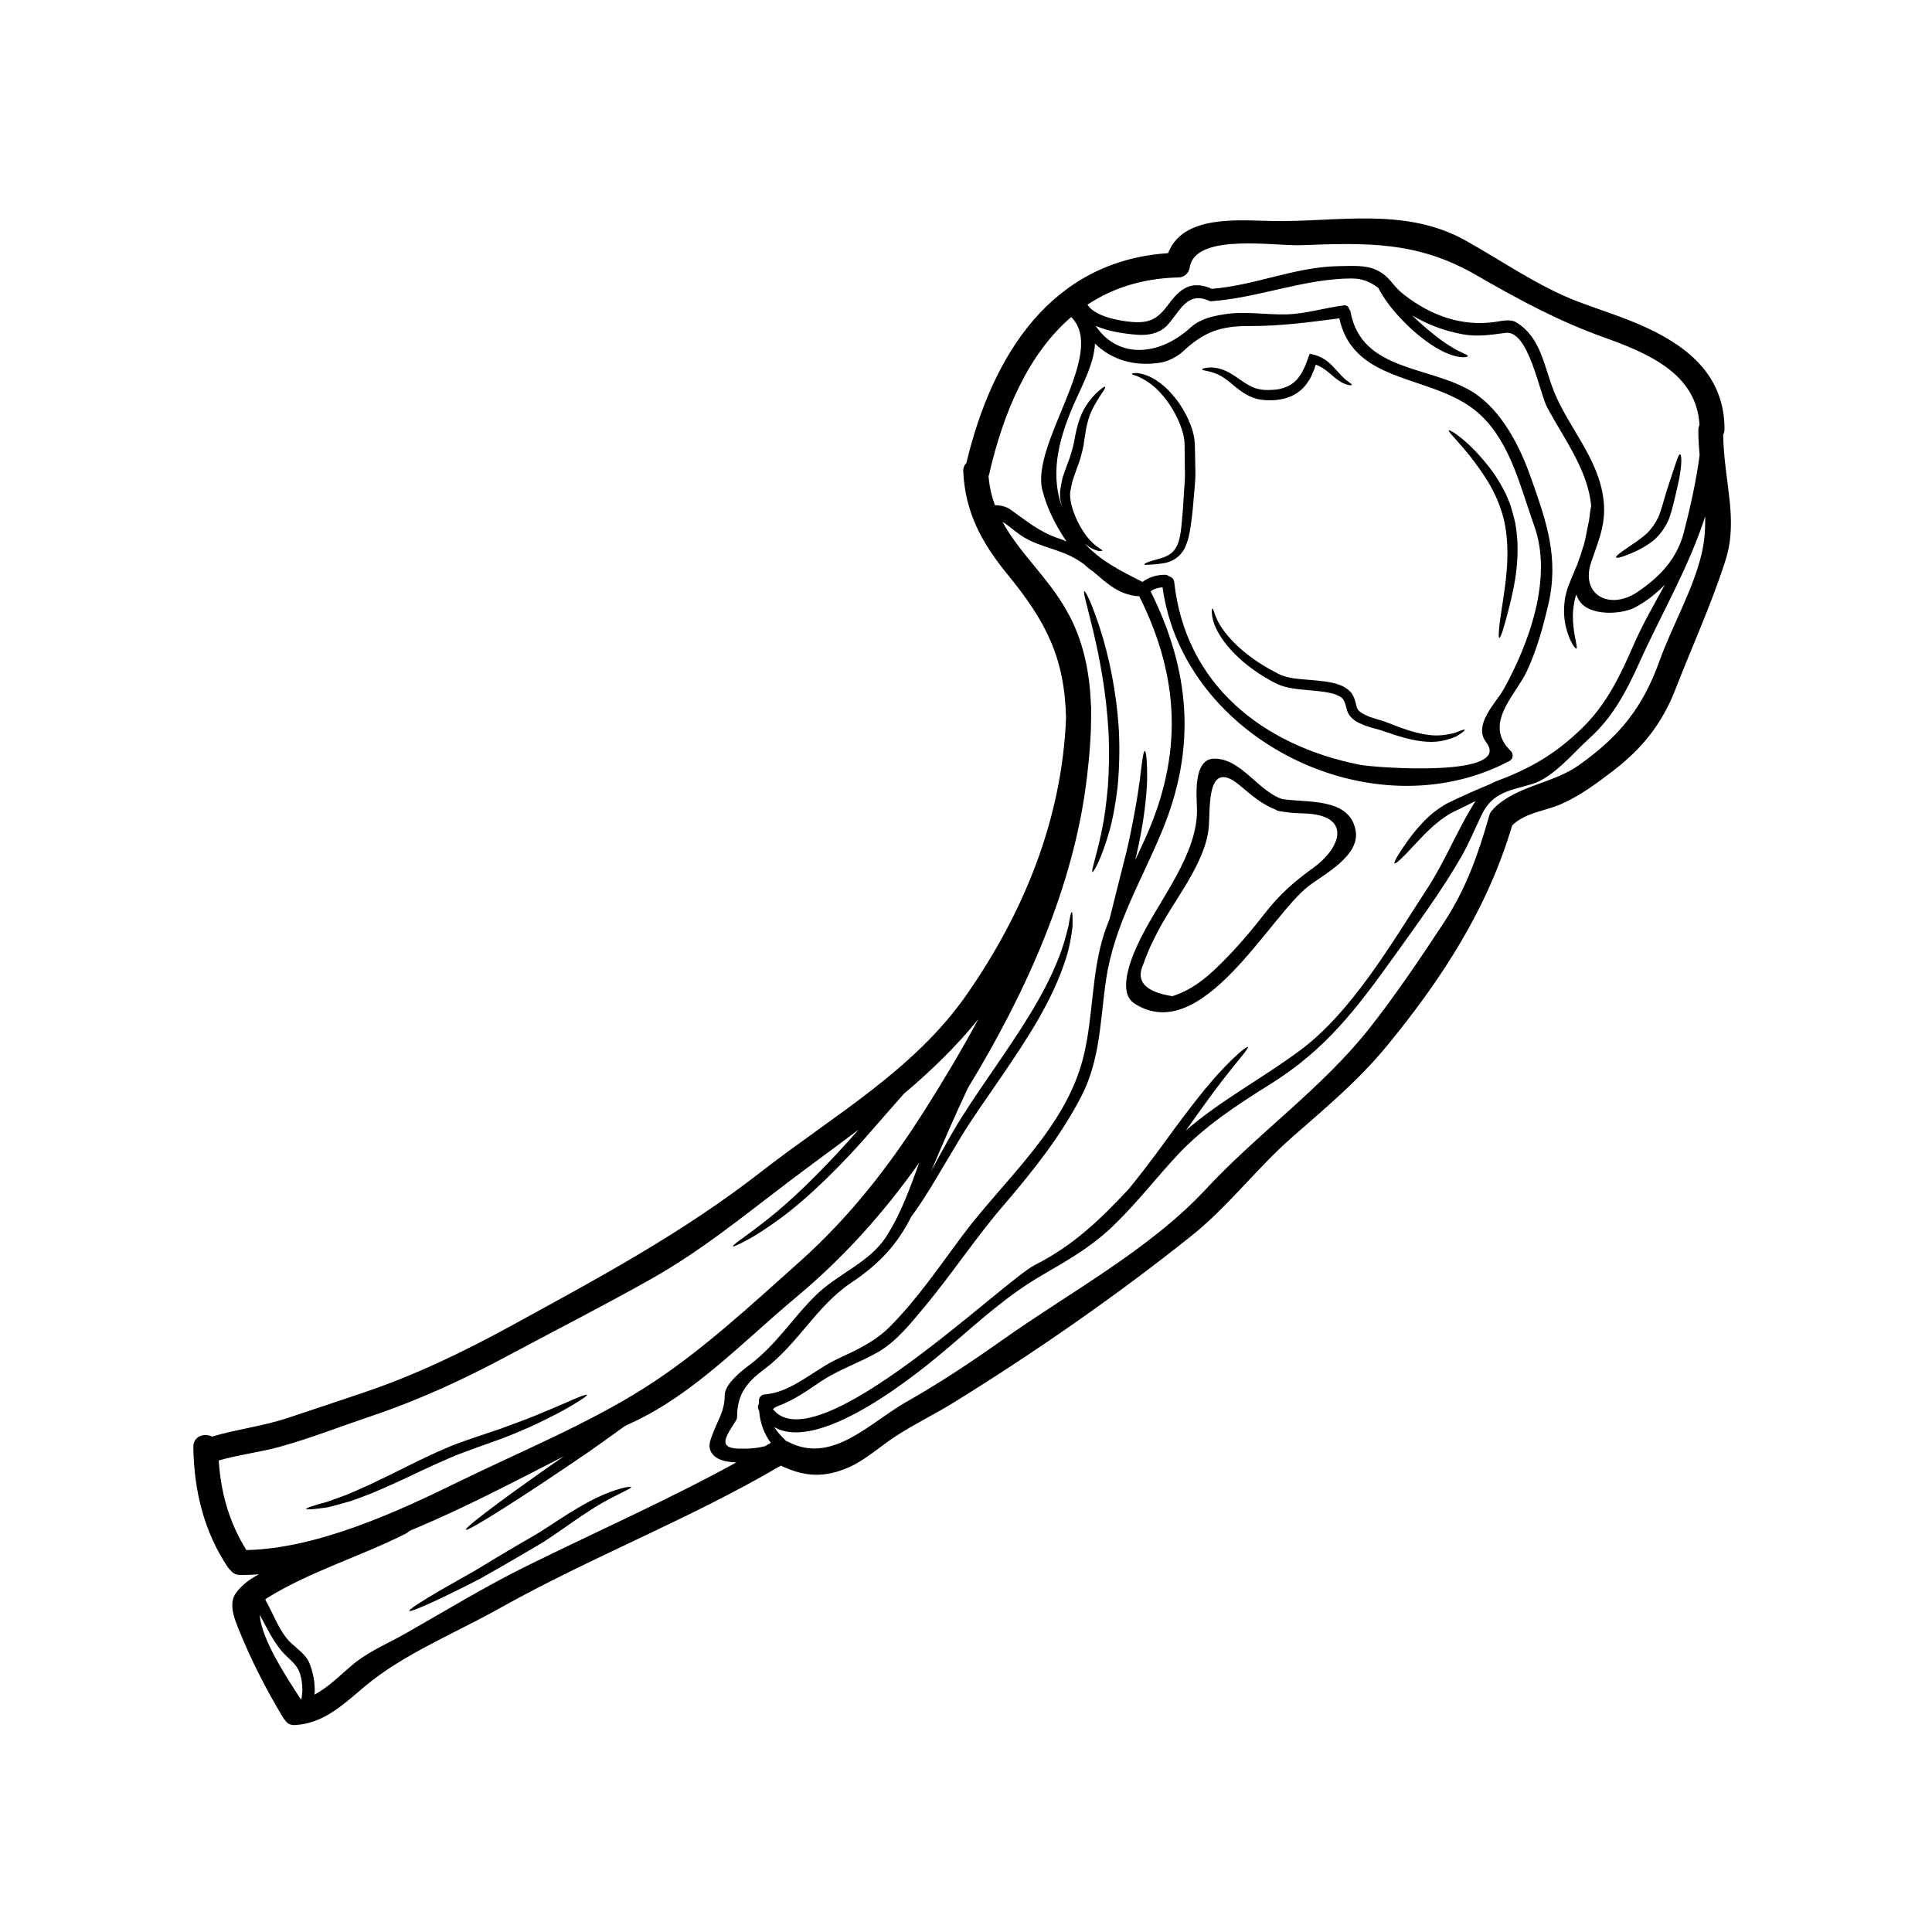 <svg xmlns="http://www.w3.org/2000/svg" xmlns:xlink="http://www.w3.org/1999/xlink" width="400" zoomAndPan="magnify" viewBox="0 0 300 300" height="400" preserveAspectRatio="xMidYMid meet" version="1.0"><path fill="currentColor" d="M 46.77 263.883 C 47.094 262.617 46.945 261.141 46.605 259.965 C 46.129 258.348 44.824 257.641 43.797 256.445 C 42.352 254.758 41.402 252.715 40.34 250.754 C 40.543 254.609 44.887 261.039 46.73 263.898 C 46.746 263.898 46.754 263.883 46.77 263.883 Z M 137.586 192.062 C 139.91 188.449 141.289 184.492 142.75 180.527 C 137.168 188.395 131.035 195.266 123.477 201.562 C 115.52 208.203 107.82 216.387 98.324 220.824 C 97.871 221.027 97.438 221.246 96.984 221.465 C 95.289 222.699 93.48 223.988 91.598 225.32 C 86.414 228.871 81.656 232.027 78.164 234.227 C 74.676 236.441 72.461 237.719 72.344 237.531 C 72.211 237.344 74.199 235.742 77.527 233.277 C 80.164 231.328 83.645 228.84 87.57 226.129 C 79.984 230 72.469 233.973 64.633 237.273 C 64.289 237.43 63.926 237.57 63.582 237.727 C 63.441 237.867 63.27 238.004 63.047 238.121 C 56.09 241.652 47.98 244.062 41.402 248.188 C 41.312 248.234 41.266 248.32 41.188 248.383 C 42.438 250.551 43.379 253.398 45.16 255.094 C 46.113 256 47.516 256.934 48.027 258.211 C 48.617 259.633 48.977 261.441 48.844 263.129 C 51.223 261.887 53.289 259.633 55.25 258.094 C 57.613 256.266 60.496 255.062 63.078 253.586 C 69.297 250.047 75.414 246.309 81.828 243.145 C 92.68 237.789 103.75 232.898 114.359 227.074 C 112.363 227.035 110.645 226.508 110.23 224.984 C 109.992 224.137 110.527 223.066 110.793 222.336 C 111.578 220.281 112.523 219.078 112.531 216.66 C 112.531 214.934 115.145 212.867 116.281 212.027 C 120.664 208.746 123.027 204.664 126.82 200.996 C 130.148 197.777 135.047 195.996 137.586 192.062 Z M 143.828 172.008 C 146.605 167.617 149.348 163.012 151.914 158.258 C 148.414 162.586 144.496 166.34 140.348 169.848 C 138.918 171.473 137.438 173.148 135.914 174.906 C 130.715 180.977 125.422 186.07 121.176 189.195 C 119.031 190.75 117.219 191.938 115.914 192.594 C 114.633 193.285 113.887 193.617 113.824 193.516 C 113.66 193.285 116.488 191.598 120.453 188.301 C 124.102 185.277 128.633 180.762 133.328 175.406 C 129.703 178.148 125.996 180.824 122.297 183.629 C 115.34 188.914 108.715 194.332 101.059 198.625 C 93.852 202.691 86.461 206.445 79.176 210.348 C 72.086 214.164 64.973 217.445 57.348 219.996 C 52.777 221.535 48.215 223.328 43.574 224.621 C 40.387 225.512 37.121 225.871 33.965 226.781 C 34.285 231.754 35.574 236.41 38.262 240.695 C 49.199 240.461 61.531 234.836 71.113 230.133 C 80.629 225.473 91.102 221.191 100.055 215.523 C 108.645 210.098 116.574 202.699 124.168 195.918 C 132.02 188.906 138.223 180.91 143.828 172.008 Z M 161.855 76.09 C 160.039 68.797 172.008 54.812 166.332 49.23 C 159.625 55 155.762 64.125 153.578 73.719 C 153.547 73.797 153.523 73.875 153.5 73.949 C 153.641 75.574 153.98 77.059 154.48 78.438 C 155.344 78.469 156.172 78.605 156.93 79.145 C 159.586 81 161.305 82.578 164.531 83.652 C 164.902 83.762 165.262 83.918 165.609 84.086 C 163.957 81.625 162.586 79.004 161.855 76.09 Z M 177.824 130.207 C 183.691 117.219 183.219 105.223 176.906 92.594 C 173.766 92.414 171.875 90.562 169.762 88.766 C 169.273 88.434 168.797 88.074 168.371 87.648 C 167.742 87.188 167.059 86.754 166.32 86.383 C 163.496 85.004 160.684 84.75 158.125 82.852 C 157.082 82.09 156.414 81.461 155.66 81.023 C 158.297 85.875 162.68 89.613 165.602 94.77 C 168.223 99.348 169.219 104.383 169.398 109.516 C 169.422 109.664 169.445 109.812 169.438 109.98 C 169.438 110.137 169.422 110.285 169.422 110.441 C 169.465 113.852 169.188 117.305 168.781 120.703 C 166.762 137.719 159.285 154.168 150.312 168.922 C 148.277 173.203 146.434 177.504 144.598 181.832 C 145.586 180 146.691 177.945 147.949 175.77 C 149.668 172.801 151.781 169.723 153.988 166.504 C 156.195 163.285 158.289 160.223 160.023 157.348 C 161.77 154.477 163.141 151.797 164.094 149.465 C 165.105 147.133 165.555 145.156 165.914 143.797 C 166.133 142.375 166.312 141.605 166.426 141.605 C 166.543 141.613 166.566 142.414 166.543 143.852 C 166.371 145.297 166.07 147.426 165.168 149.859 C 164.32 152.324 163.016 155.148 161.32 158.109 C 159.625 161.078 157.543 164.195 155.328 167.43 C 153.117 170.641 150.973 173.68 149.223 176.531 C 147.492 179.438 145.93 182.051 144.621 184.242 C 143.41 186.195 142.398 187.758 141.527 188.875 C 139.289 193.301 136.57 196.23 132.176 199.184 C 126.82 202.746 123.898 208.707 118.688 212.602 C 115.984 214.621 114.453 216.488 114.453 220.023 C 114.453 220.203 114.414 220.359 114.32 220.508 C 112.852 222.91 111.008 225.078 115.332 224.945 C 116.512 224.984 117.656 224.844 118.781 224.566 C 119.078 224.387 119.391 224.223 119.691 224.043 C 118.668 222.645 118.027 221.027 117.875 219.055 C 117.852 219 117.812 218.961 117.789 218.906 C 117.617 218.562 117.672 218.23 117.844 217.973 C 117.844 217.809 117.844 217.641 117.844 217.477 C 117.867 216.922 118.262 216.551 118.797 216.512 C 122.879 216.23 126.449 212.68 130.039 211.016 C 132.984 209.648 135.875 208.34 138.207 205.977 C 142.484 201.664 145.867 196.648 149.488 191.801 C 156.035 183.062 165.504 175.148 168.223 164.141 C 169.809 157.773 169.43 151.246 171.465 144.926 C 171.723 144.156 172.016 143.418 172.305 142.652 C 172.98 139.91 173.898 136.312 174.902 132.332 C 175.902 128.039 176.578 124.113 176.969 121.285 C 177.316 118.41 177.52 116.605 177.77 116.605 C 177.973 116.613 178.172 118.41 178.117 121.348 C 178.004 124.309 177.488 128.352 176.473 132.719 C 176.402 133.016 176.332 133.293 176.254 133.59 C 176.781 132.48 177.309 131.352 177.824 130.207 Z M 233.492 107.02 C 237.469 99.852 241.133 89.723 238.238 81.664 C 236.133 75.824 234.641 68.977 229.984 64.523 C 223.09 57.93 210.301 60.098 207.977 49.434 C 203.188 50.039 199.008 50.637 194.047 50.629 C 189.688 50.598 187.02 51.453 183.723 54.547 C 182.898 55.316 181.461 56.094 180.32 56.289 C 176.215 56.988 172.613 55.879 170.027 53.352 C 169.895 56.234 168.316 59.312 167.035 62.129 C 164.617 67.477 162.961 73.082 164.832 78.492 C 164.84 78.492 164.84 78.484 164.855 78.484 C 164.793 78.211 164.719 77.953 164.664 77.676 C 164.625 77.402 164.602 77.105 164.594 76.836 C 164.602 76.578 164.578 76.414 164.633 76.082 C 164.719 75.582 164.816 75.07 164.91 74.543 C 165.012 74.02 165.223 73.57 165.387 73.059 C 165.703 72.047 166.094 71.301 166.332 70.352 C 166.449 69.926 166.621 69.371 166.684 69.086 C 166.77 68.617 166.863 68.184 166.941 67.746 C 167.273 66.016 167.773 64.391 168.52 63.199 C 169.25 62.02 170.035 61.188 170.602 60.711 C 171.16 60.223 171.52 59.988 171.598 60.066 C 171.812 60.246 170.633 61.488 169.527 63.738 C 168.992 64.863 168.66 66.301 168.418 68.004 C 168.348 68.438 168.285 68.875 168.223 69.324 C 168.105 69.918 167.988 70.258 167.875 70.75 C 167.672 71.648 167.195 72.684 166.91 73.594 C 166.77 74.059 166.566 74.504 166.473 74.953 C 166.379 75.391 166.297 75.824 166.203 76.25 C 166.164 76.391 166.18 76.703 166.156 76.906 L 166.203 77.457 C 166.258 77.867 166.332 78.266 166.434 78.645 C 166.887 80.223 167.586 81.586 168.277 82.625 C 168.969 83.676 169.699 84.383 170.25 84.805 C 170.805 85.23 171.191 85.371 171.16 85.504 C 171.152 85.59 170.688 85.664 169.949 85.355 C 169.504 85.176 168.992 84.855 168.457 84.422 C 170.961 87.129 173.844 88.551 177.402 90.359 C 178.422 89.621 179.59 89.258 180.887 89.25 C 181.168 89.25 181.367 89.352 181.523 89.492 C 181.914 89.582 182.27 89.863 182.332 90.375 C 184.066 106.297 196.09 115.75 211.094 118.742 C 213.676 119.246 235 120.773 230.754 115.23 C 228.68 112.531 232.387 109.027 233.492 107.02 Z M 258.52 90.797 C 257.223 92.117 255.746 93.301 254.004 94.262 C 251.82 95.469 246.762 95.719 245.207 93.246 C 245.02 92.934 244.871 92.625 244.762 92.32 C 244.723 92.438 244.691 92.555 244.652 92.66 C 244.543 92.996 244.473 93.332 244.43 93.664 C 244.18 94.988 244.203 96.23 244.32 97.258 C 244.527 99.309 245.027 100.629 244.777 100.715 C 244.613 100.785 243.75 99.703 243.176 97.449 C 242.91 96.355 242.758 94.973 242.949 93.445 C 242.973 93.066 243.043 92.676 243.152 92.281 C 243.262 91.883 243.332 91.488 243.504 91.086 C 243.66 90.719 243.797 90.344 243.953 89.957 C 244.109 89.59 244.258 89.203 244.43 88.812 C 244.551 88.457 244.723 88.113 244.879 87.766 C 245.035 87.25 245.223 86.754 245.414 86.266 C 245.594 85.664 245.773 85.074 245.961 84.523 C 246.324 83.188 246.48 81.918 246.738 80.887 C 246.852 79.93 246.953 79.152 247.07 78.562 C 246.629 73.156 242.934 68.223 240.285 63.348 C 239.039 61.062 237.371 51.23 233.801 51.688 C 231.477 51.992 229.379 52.34 227.031 51.891 C 224.145 51.336 221.723 50.414 219.273 48.973 C 219.59 49.277 219.91 49.59 220.258 49.906 C 222.195 51.656 224.047 53.102 225.492 53.941 C 226.914 54.828 227.926 55.047 227.926 55.285 C 227.941 55.496 226.711 55.668 224.984 54.977 C 223.27 54.34 221.184 52.922 219.172 51.105 C 217.164 49.254 215.594 47.355 214.656 45.816 C 214.398 45.414 214.195 45.047 214.031 44.715 C 212.898 43.836 211.609 43.223 209.797 43.238 C 202.348 43.309 195.562 46.207 188.125 46.773 C 187.867 46.789 187.688 46.711 187.547 46.594 C 187.484 46.594 187.445 46.594 187.379 46.57 C 184.121 45.289 182.969 48.844 181.082 50.676 C 179.891 51.812 178.219 52.105 176.625 51.984 C 174.723 51.836 172.195 51.516 170.129 50.59 C 173.578 55.738 179.961 55.348 184.875 50.855 C 186.352 49.512 188.301 49.082 190.199 48.789 C 193.355 48.289 196.676 48.91 199.848 48.812 C 202.855 48.711 205.668 47.801 208.645 47.426 C 209.145 47.348 209.422 47.645 209.516 48.02 C 209.602 48.133 209.695 48.266 209.719 48.453 C 211.422 57.719 222.086 56.77 228.656 60.852 C 233.102 63.613 235.945 69.195 237.641 73.949 C 240.105 80.902 242.141 86.582 240.402 93.945 C 239.586 97.434 238.613 100.957 237.098 104.207 C 235.285 108.062 230.219 112.383 234.617 116.645 C 235.039 117.062 234.961 117.871 234.406 118.152 C 213.172 129.406 183.77 114.871 180.52 91.199 C 179.844 91.246 179.215 91.426 178.664 91.816 C 184.797 104.176 185.824 116.016 180.465 128.988 C 177.293 136.699 173.004 143.672 171.762 152.066 C 170.797 158.48 170.906 164.516 167.812 170.422 C 164.617 176.539 160.371 181.871 155.895 187.09 C 151.516 192.164 147.871 197.754 143.59 202.891 C 141.488 205.402 139.25 208.266 136.359 209.941 C 133.5 211.598 130.219 212.656 127.473 214.508 C 125.305 215.953 123.391 217.359 120.945 218.27 C 120.531 218.426 120.234 218.602 120.02 218.82 C 126.758 227.285 155.77 198.91 160.723 196.41 C 166.738 193.379 171.02 189.18 175.266 184.633 C 176.742 182.828 178.273 180.84 179.852 178.707 C 183.305 173.965 186.5 169.66 189.125 166.793 C 191.73 163.914 193.645 162.414 193.773 162.57 C 193.953 162.75 192.352 164.508 189.996 167.531 C 188.348 169.645 186.359 172.426 184.137 175.543 C 189.641 170.785 195.938 167.508 201.836 163.129 C 209.977 157.105 216.211 146.27 221.691 137.859 C 224.285 133.871 226.027 129.516 228.453 125.473 C 228.664 125.125 228.879 124.758 229.113 124.387 C 227.973 124.961 226.75 125.566 225.484 126.168 C 222.707 127.715 220.742 130.039 219.234 131.625 C 217.742 133.258 216.73 134.188 216.551 134.051 C 216.379 133.91 217.082 132.711 218.348 130.895 C 218.992 130 219.785 128.918 220.828 127.828 C 221.82 126.719 223.145 125.637 224.699 124.75 C 227.242 123.523 229.59 122.488 231.484 121.719 C 231.688 121.586 231.898 121.488 232.113 121.402 C 237.477 119.387 241.234 117.297 245.438 113.285 C 249.355 109.555 251.5 105.125 253.617 100.25 C 255.039 96.977 256.812 93.914 258.52 90.797 Z M 263.715 66.848 C 263.715 66.512 263.777 66.23 263.895 65.992 C 263.473 57.922 255.676 54.758 248.945 52.348 C 241.934 49.828 235.73 46.465 229.277 42.746 C 220.098 37.422 212.215 37.695 201.953 38.074 C 198.012 38.23 186.039 36.195 184.789 41.246 C 184.789 41.246 184.789 41.262 184.781 41.262 C 184.727 42.172 184.113 43.059 182.93 43.082 C 177.324 43.223 172.699 44.77 168.859 47.305 C 170.004 49.176 173.969 49.852 175.824 50 C 178.578 50.211 179.836 49.457 181.477 47.211 C 183.227 44.84 184.93 43.555 187.891 44.723 C 187.969 44.754 188.039 44.801 188.102 44.855 C 188.117 44.855 188.117 44.855 188.125 44.855 C 194.988 44.316 201.16 41.395 208 41.324 C 209.828 41.309 212.059 41.105 213.777 41.945 C 215.938 43.004 216.016 44.203 218.027 45.766 C 222.148 48.98 227.031 50.785 232.301 49.969 C 233.203 49.828 234.531 49.52 235.395 50.031 C 239.344 52.371 239.75 57.02 241.363 60.938 C 243.52 66.168 247.629 70.609 248.781 76.289 C 249.668 80.637 248.492 83.203 247.094 87.242 C 245.32 92.375 249.977 94.887 254.363 91.863 C 257.812 89.492 260.418 86.762 261.484 82.602 C 262.5 78.645 263.387 74.668 263.918 70.656 C 263.801 69.387 263.715 68.113 263.715 66.848 Z M 264.219 86.031 C 264.68 84.078 264.816 82.121 264.785 80.168 C 262.215 88.168 258.07 95.094 254.488 103.047 C 252.535 107.371 250.383 111.441 246.797 114.645 C 244.297 116.891 241.234 120.75 237.859 121.758 C 234.57 122.746 231.828 122.949 230.109 126.453 C 229.066 128.59 228.172 130.809 226.992 132.891 C 223.898 138.293 220.215 143.262 216.598 148.336 C 210.668 156.602 205.934 162.938 197.18 168.395 C 192.012 171.609 186.941 174.953 182.758 179.438 C 179.348 183.109 176.254 187.137 172.613 190.586 C 169.188 193.797 165.719 195.734 161.691 198.082 C 156.398 201.16 151.969 205.23 147.328 209.188 C 143.105 212.797 127.441 225.785 120.215 221.594 C 120.672 222.312 121.34 223.059 122.07 223.758 C 122.195 223.797 122.336 223.852 122.477 223.926 C 129.184 227.402 135.062 220.934 140.648 217.738 C 145.82 214.809 150.77 211.535 155.621 208.094 C 166.039 200.699 178.539 194.039 187.262 184.641 C 195.328 175.949 205.219 169.039 212.586 159.75 C 216.746 154.461 220.492 148.902 224.176 143.301 C 227.691 137.938 229.52 132.695 231.266 126.594 C 231.375 126.223 231.57 125.926 231.805 125.723 C 231.859 125.645 231.906 125.566 231.98 125.504 C 235.59 121.953 241.062 121.727 245.184 118.805 C 251.492 114.32 255.086 109.879 257.691 102.621 C 259.648 97.164 262.883 91.637 264.219 86.031 Z M 267.57 67.516 C 267.711 74.891 269.98 80.652 267.918 87.059 C 265.766 93.805 262.68 100.535 260.113 107.152 C 258.07 112.398 254.992 116.215 250.539 119.652 C 247.973 121.609 245.383 123.547 242.422 124.852 C 239.816 126.004 236.996 126.098 234.812 128.156 C 230.988 141.098 223.906 152.008 215.309 162.469 C 210.875 167.84 205.902 171.977 200.695 176.539 C 195.199 181.344 190.773 187.281 185.074 191.848 C 173.555 201.059 160.855 209.879 148.309 217.652 C 145.266 219.551 141.988 221.113 138.992 223.074 C 136.668 224.598 134.414 226.68 131.875 227.812 C 128.004 229.531 124.902 229.324 121.246 227.582 C 107.09 235.906 91.746 241.777 77.465 249.797 C 70.82 253.523 62.555 256.895 56.734 261.793 C 53.422 264.559 50.336 267.625 45.82 267.863 C 45.066 267.918 44.535 267.57 44.242 267.078 C 44.141 266.977 44.031 266.855 43.945 266.699 C 41.297 262.258 39.047 257.906 37.113 253.125 C 36.477 251.531 35.426 249.098 36.594 247.426 C 37.531 246.098 38.816 245.188 40.215 244.457 C 39.227 244.535 38.246 244.566 37.277 244.566 C 36.594 244.559 36.094 244.246 35.793 243.828 C 35.66 243.711 35.52 243.57 35.402 243.402 C 31.641 237.797 30.109 231.383 30.023 224.688 C 30 222.996 31.773 222.457 32.922 223.074 C 36.863 221.906 40.945 221.449 44.863 220.117 C 48.68 218.836 52.512 217.586 56.32 216.285 C 64.375 213.574 71.844 209.988 79.285 205.918 C 92.957 198.43 105.973 191.488 118.316 181.855 C 129.324 173.289 141.949 166.16 150.086 154.469 C 159.027 141.629 164.91 127.16 165.535 111.465 C 165.309 102.066 162.379 96.434 156.398 89.133 C 152.449 84.297 149.863 79.547 149.574 73.203 C 149.551 72.629 149.754 72.188 150.062 71.883 C 154.059 55.141 163.246 40.516 181.383 39.312 C 183.676 33.332 192.234 34.211 197.508 34.32 C 207.715 34.5 218.098 32.098 227.496 37.305 C 233.266 40.516 238.824 44.465 245.027 46.836 C 248.586 48.18 252.258 49.293 255.715 50.902 C 262.547 54.074 267.773 58.652 267.781 66.629 C 267.781 66.977 267.703 67.258 267.57 67.516 " fill-opacity="1" fill-rule="nonzero"/><path fill="currentColor" d="M 260.891 70.539 C 261.078 70.539 261.188 71.719 260.875 73.555 C 260.738 74.48 260.504 75.527 260.223 76.68 C 259.953 77.844 259.664 79.129 259.168 80.551 C 258.59 81.949 257.676 83.148 256.68 83.98 C 255.652 84.773 254.664 85.309 253.82 85.688 C 252.125 86.449 251.043 86.746 250.941 86.559 C 250.824 86.359 251.766 85.68 253.25 84.68 C 254.004 84.188 254.852 83.59 255.691 82.859 C 256.484 82.074 257.168 81.133 257.652 79.953 C 258.078 78.77 258.422 77.465 258.77 76.305 C 259.145 75.164 259.477 74.145 259.758 73.281 C 260.34 71.586 260.637 70.516 260.891 70.539 " fill-opacity="1" fill-rule="nonzero"/><path fill="currentColor" d="M 235.301 81.258 C 236.195 86.441 235.168 90.93 234.406 94.062 C 233.613 97.188 233.047 99.082 232.812 99.043 C 232.598 99.02 232.773 97.008 233.297 93.828 C 233.77 90.688 234.516 86.227 233.723 81.656 C 232.852 76.875 230.211 73.352 228.273 70.84 C 226.309 68.379 224.816 67.016 224.969 66.832 C 225.094 66.676 226.844 67.715 229.137 70.086 C 230.242 71.293 231.547 72.754 232.691 74.645 C 233.25 75.574 233.824 76.578 234.262 77.73 C 234.367 78.023 234.492 78.242 234.594 78.629 C 234.672 78.91 234.766 79.199 234.844 79.484 C 234.984 80.07 235.168 80.629 235.301 81.258 " fill-opacity="1" fill-rule="nonzero"/><path fill="currentColor" d="M 227.457 113.316 C 227.527 113.41 227.062 113.766 226.145 114.344 C 225.148 114.762 223.57 115.328 221.574 115.176 C 219.598 115.082 217.305 114.406 214.918 113.559 C 214.383 113.363 213.754 113.207 213.102 113.027 C 212.75 112.914 212.395 112.812 212.035 112.695 C 211.684 112.562 211.406 112.406 211.07 112.281 C 210.715 112.105 210.34 111.902 210 111.574 C 209.648 111.281 209.328 110.82 209.199 110.387 C 208.934 109.523 208.879 109.027 208.543 108.559 C 208.148 108.102 207.395 107.789 206.547 107.602 C 205.062 107.277 203.43 107.223 201.852 107.043 C 201.059 106.957 200.273 106.84 199.465 106.625 C 199.262 106.555 199.047 106.492 198.852 106.43 L 198.34 106.211 C 197.941 106.016 197.645 105.879 197.312 105.684 C 194.723 104.262 192.648 102.582 191.148 100.926 C 189.641 99.285 188.738 97.637 188.395 96.426 C 188.047 95.164 188.18 94.512 188.254 94.48 C 188.379 94.449 188.512 95.18 188.984 96.207 C 189.484 97.258 190.449 98.68 191.973 100.125 C 193.48 101.578 195.531 103.094 198.012 104.363 C 200.328 105.816 203.43 105.301 206.906 106.023 C 207.891 106.258 208.996 106.617 209.82 107.562 L 209.828 107.57 L 209.859 107.617 C 210.41 108.371 210.535 109.383 210.699 109.84 C 210.832 110.324 211.211 110.59 211.738 110.875 C 212.051 111.016 212.371 111.195 212.664 111.312 C 212.961 111.398 213.238 111.488 213.52 111.59 C 214.148 111.785 214.793 111.949 215.434 112.203 C 217.789 113.145 219.855 113.867 221.676 114.094 C 223.5 114.383 224.922 114.023 225.91 113.805 C 226.844 113.418 227.41 113.23 227.457 113.316 " fill-opacity="1" fill-rule="nonzero"/><path fill="currentColor" d="M 203.934 134.75 C 208.297 131.594 209.977 126.547 202.496 126.305 C 200.641 126.25 200.406 126.223 198.562 125.934 C 198.383 125.91 198.254 125.832 198.152 125.754 C 196 124.922 194.367 123.523 192.602 122.023 C 187.371 117.586 187.93 125.211 187.711 128.273 C 187.277 134.094 182.012 140.059 179.496 145.203 C 178.727 146.656 178.078 148.164 177.527 149.727 C 176.316 152.363 177.809 154.02 182.043 154.688 C 184.852 153.785 186.965 152.168 189.055 150.141 C 191.793 147.488 194.117 144.762 196.449 141.762 C 198.711 138.859 200.988 136.879 203.934 134.75 Z M 210.512 129.043 C 211.148 132.914 205.582 135.758 203.195 137.594 C 197.102 142.258 186.609 162.594 176.145 155.816 C 173.23 153.934 176.043 147.879 177.062 145.816 C 180.062 139.684 186.062 132.555 185.867 125.52 C 185.816 123.734 185.23 117.848 188.512 117.801 C 192.703 117.746 195.32 122.809 199.078 124.074 C 202.926 124.684 209.656 123.789 210.512 129.043 " fill-opacity="1" fill-rule="nonzero"/><path fill="currentColor" d="M 208.406 58.441 C 209.27 59.328 209.961 59.578 209.922 59.773 C 209.906 59.879 209.035 59.895 207.875 59.094 C 206.867 58.441 205.801 57.121 204.301 56.625 C 204.215 56.918 204.121 57.223 204.004 57.531 C 203.742 58.062 203.586 58.637 203.188 59.148 C 202.559 60.238 201.418 61.227 200.078 61.684 C 199.582 61.902 199.016 61.996 198.477 62.066 C 197.902 62.184 197.492 62.121 197.016 62.145 C 195.977 62.16 194.965 61.957 194.094 61.551 C 192.359 60.734 191.324 59.539 190.324 58.871 C 188.387 57.434 186.668 57.648 186.668 57.348 C 186.676 57.254 187.043 57.09 187.797 57.066 C 188.582 57.012 189.734 57.215 190.93 57.898 C 192.133 58.543 193.285 59.617 194.684 60.184 C 195.383 60.457 196.152 60.59 196.977 60.559 C 197.957 60.543 198.734 60.48 199.52 60.16 C 200.516 59.805 201.34 59.156 201.875 58.277 C 202.203 57.906 202.363 57.379 202.605 56.957 C 202.801 56.492 202.973 56 203.133 55.566 L 203.383 54.93 L 203.941 55.062 C 205.227 55.348 206.168 56.094 206.828 56.746 C 207.48 57.418 207.969 58.008 208.406 58.441 " fill-opacity="1" fill-rule="nonzero"/><path fill="currentColor" d="M 185.613 72.746 C 185.676 74.043 185.535 75.352 185.426 76.609 C 185.309 77.836 185.23 79.082 185.09 80.184 C 184.953 81.289 184.82 82.395 184.562 83.418 C 184.438 83.941 184.27 84.43 184.066 84.902 C 183.926 85.16 183.871 85.324 183.652 85.633 C 183.512 85.812 183.375 85.977 183.242 86.148 C 182.512 86.902 181.656 87.25 180.957 87.414 C 180.258 87.539 179.664 87.594 179.191 87.633 C 178.227 87.695 177.715 87.758 177.676 87.641 C 177.637 87.555 178.141 87.273 179.074 87.02 C 179.961 86.746 181.469 86.52 182.316 85.457 C 183.297 84.258 183.398 82.277 183.605 80.016 C 183.723 78.863 183.746 77.738 183.84 76.531 C 183.918 75.32 184.059 74.09 183.98 72.77 C 183.965 71.48 183.957 70.188 183.941 68.961 C 183.918 67.926 183.598 66.793 183.203 65.82 C 182.395 63.812 181.266 62.176 180.164 60.969 C 179.051 59.766 177.926 59.051 177.117 58.66 C 176.906 58.566 176.727 58.48 176.578 58.402 C 176.395 58.348 176.246 58.301 176.129 58.266 C 175.879 58.172 175.754 58.094 175.77 58.047 C 175.777 57.984 175.91 57.953 176.176 57.938 C 176.309 57.93 176.465 57.93 176.641 57.93 C 176.828 57.969 177.062 58.008 177.309 58.062 C 178.297 58.285 179.648 58.949 180.973 60.16 C 182.277 61.367 183.598 63.059 184.57 65.246 C 185.047 66.332 185.457 67.516 185.535 68.938 C 185.559 70.164 185.582 71.441 185.613 72.746 " fill-opacity="1" fill-rule="nonzero"/><path fill="currentColor" d="M 173.742 113.512 C 173.891 116.613 173.789 119.598 173.531 122.281 C 173.199 124.969 172.77 127.371 172.18 129.332 C 171.051 133.293 169.809 135.473 169.637 135.41 C 169.383 135.324 170.266 132.938 171.066 129.066 C 171.488 127.113 171.797 124.766 172.031 122.148 C 172.211 119.52 172.273 116.629 172.125 113.59 C 171.449 101.383 167.852 91.961 168.379 91.809 C 168.574 91.73 169.668 94 170.898 97.871 C 172.133 101.75 173.383 107.277 173.742 113.512 " fill-opacity="1" fill-rule="nonzero"/><path fill="currentColor" d="M 97.996 230.918 C 98.074 231.172 95.984 231.902 92.949 233.699 C 91.449 234.609 89.711 235.773 87.781 237.137 C 86.809 237.812 85.785 238.527 84.703 239.234 C 83.613 239.926 82.441 240.578 81.273 241.277 C 78.902 242.668 76.633 243.977 74.566 245.125 C 72.477 246.238 70.562 247.148 68.953 247.934 C 65.719 249.48 63.676 250.328 63.559 250.133 C 63.457 249.945 65.324 248.727 68.41 246.922 C 69.965 246.035 71.812 244.988 73.867 243.82 C 75.863 242.594 78.078 241.27 80.418 239.895 C 81.586 239.203 82.75 238.566 83.832 237.898 C 84.914 237.203 85.945 236.527 86.934 235.891 C 88.926 234.594 90.781 233.488 92.414 232.68 C 95.688 231.078 97.957 230.738 97.996 230.918 " fill-opacity="1" fill-rule="nonzero"/><path fill="currentColor" d="M 91.148 216.59 C 91.203 216.691 90.672 217.086 89.648 217.715 C 88.621 218.355 87.137 219.238 85.199 220.172 C 83.305 221.176 80.926 222.203 78.281 223.25 C 76.953 223.727 75.555 224.238 74.102 224.75 C 72.691 225.289 71.207 225.762 69.73 226.438 C 66.77 227.684 63.992 229.09 61.422 230.254 C 60.121 230.832 58.895 231.383 57.723 231.871 C 56.547 232.316 55.441 232.758 54.418 233.102 C 53.359 233.395 52.41 233.652 51.578 233.887 C 50.746 234.141 50.016 234.148 49.426 234.25 C 48.23 234.391 47.57 234.422 47.539 234.312 C 47.539 234.195 48.152 233.973 49.293 233.621 C 49.863 233.434 50.609 233.316 51.379 233 C 52.156 232.711 53.043 232.387 54.027 232.027 C 54.992 231.602 56.059 231.141 57.184 230.637 C 58.312 230.102 59.523 229.523 60.777 228.91 C 63.301 227.668 66.062 226.223 69.102 224.938 C 70.594 224.246 72.141 223.758 73.617 223.234 C 75.062 222.746 76.465 222.273 77.801 221.828 C 80.426 220.863 82.773 219.996 84.727 219.141 C 86.699 218.348 88.254 217.617 89.359 217.164 C 90.457 216.707 91.102 216.496 91.148 216.59 " fill-opacity="1" fill-rule="nonzero"/></svg>